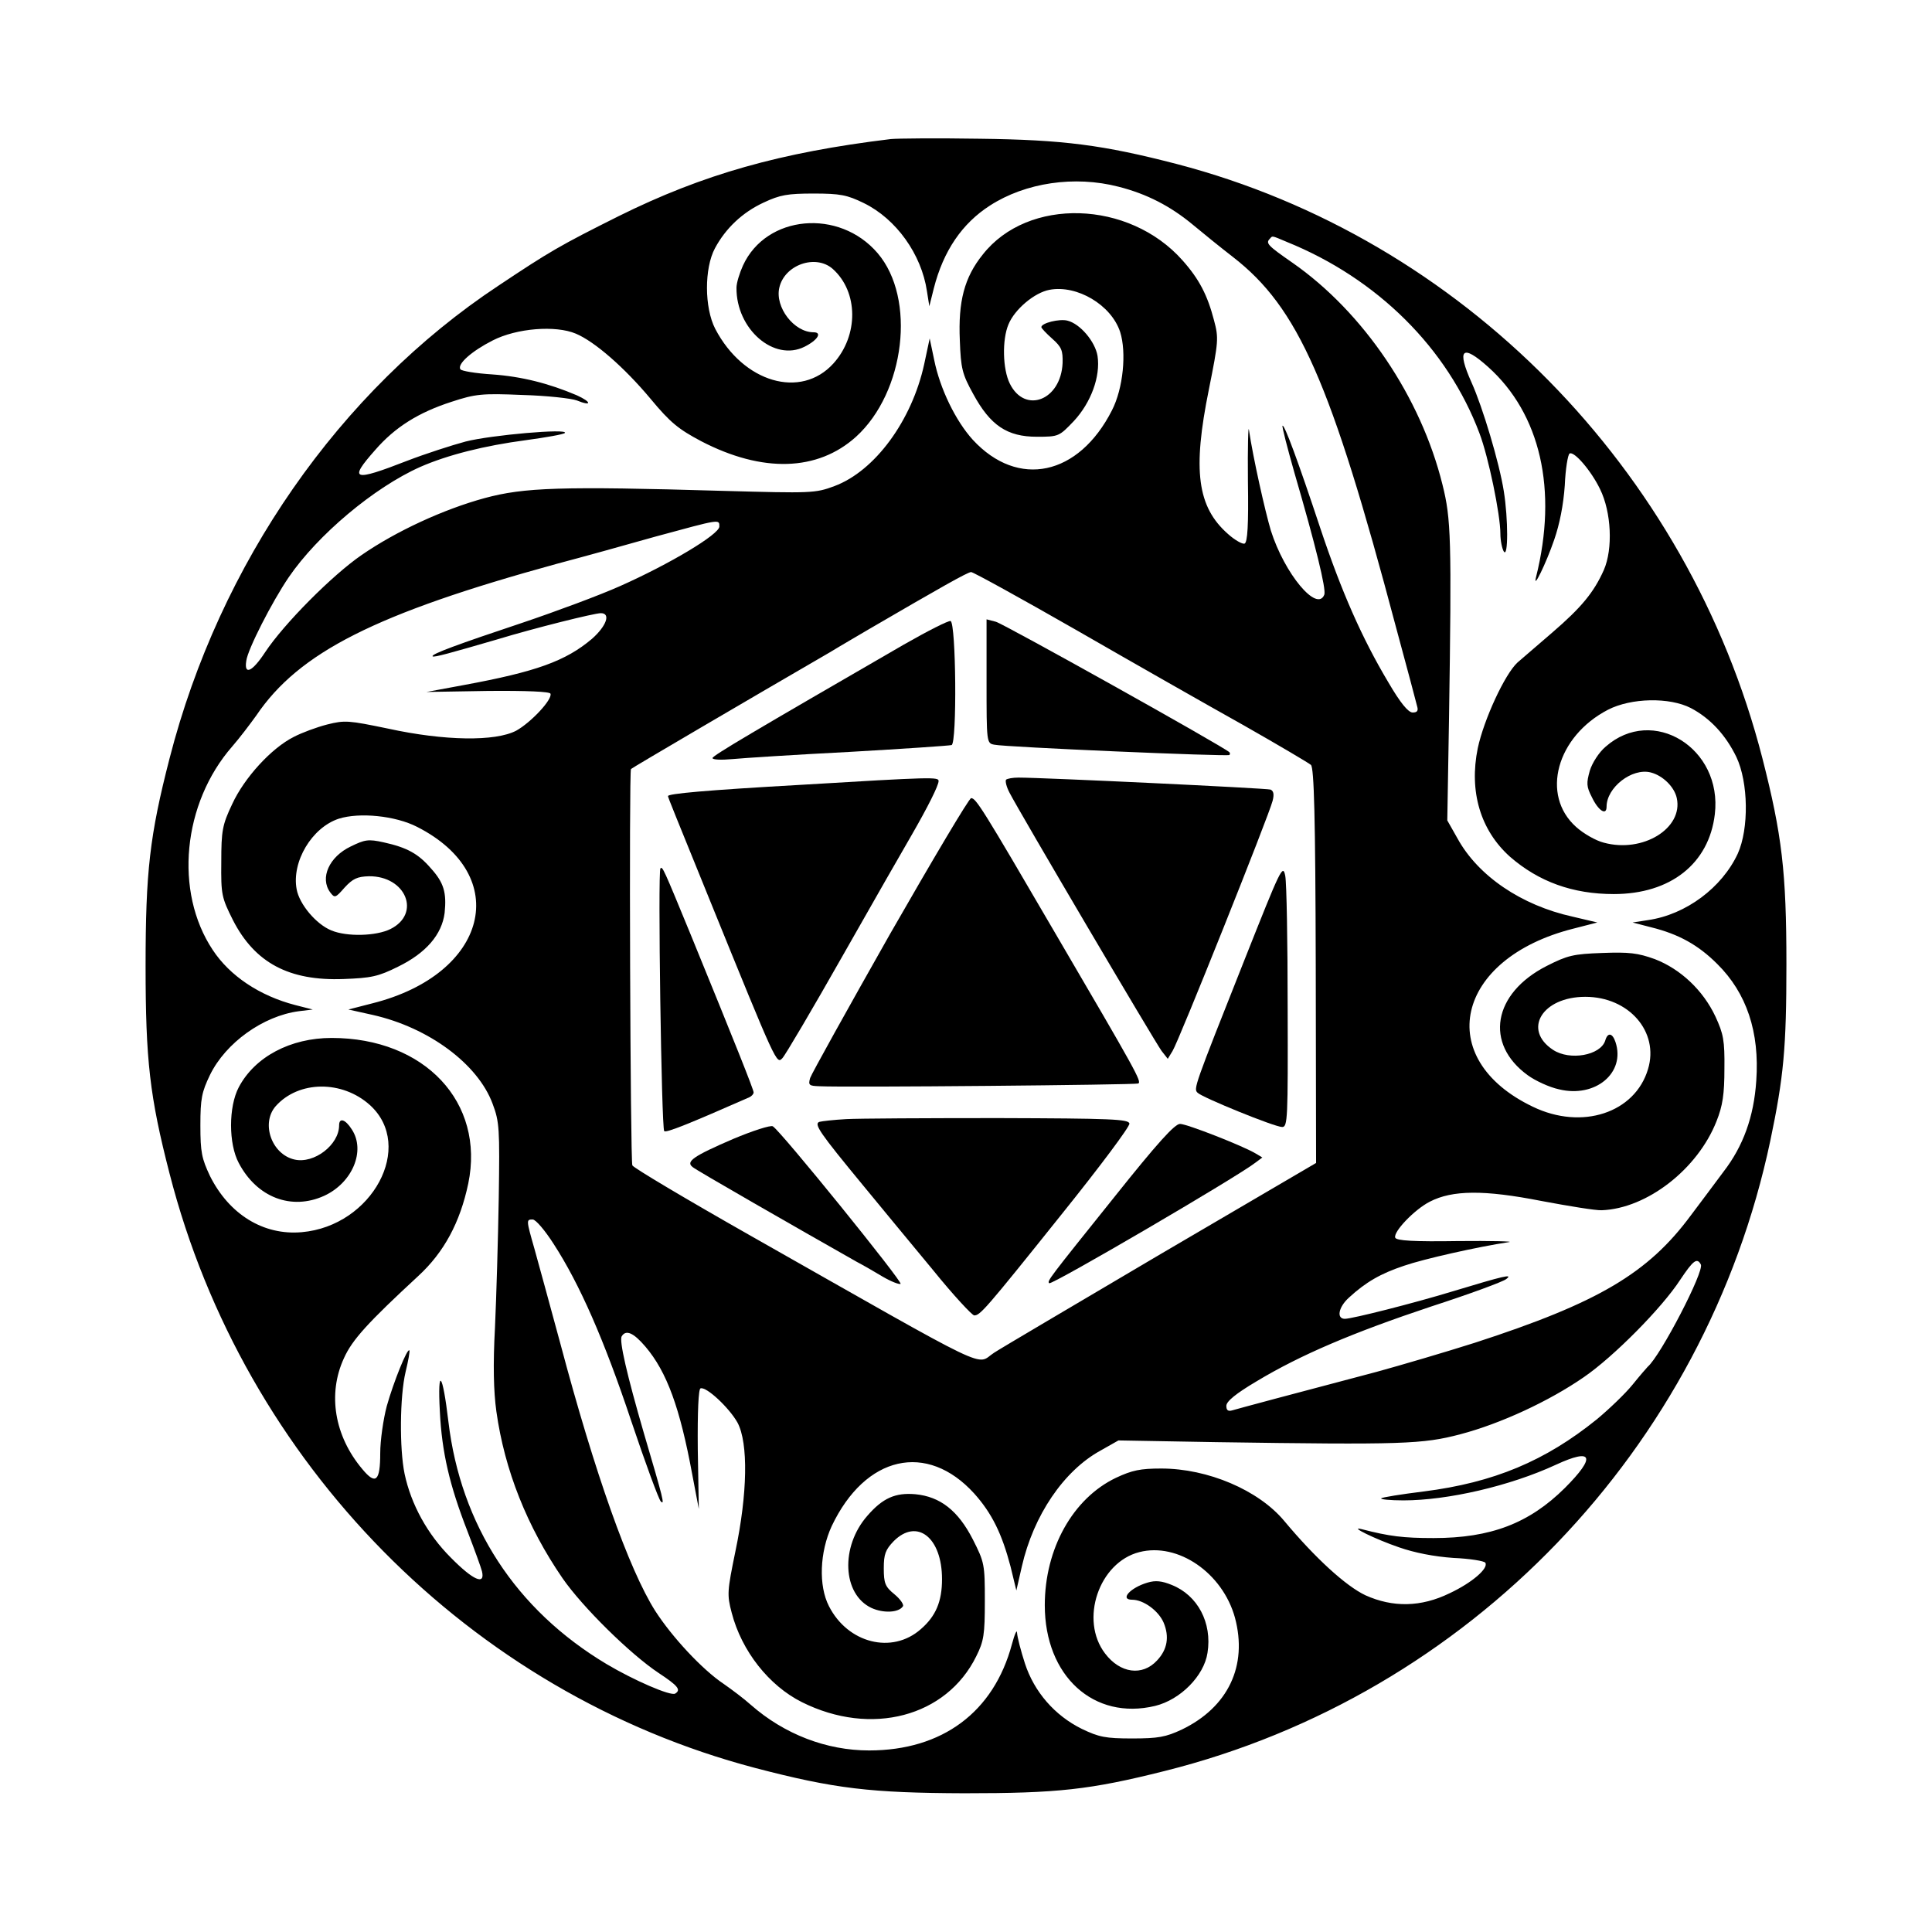 <?xml version="1.0" standalone="no"?>
<!DOCTYPE svg PUBLIC "-//W3C//DTD SVG 20010904//EN"
 "http://www.w3.org/TR/2001/REC-SVG-20010904/DTD/svg10.dtd">
<svg version="1.0" xmlns="http://www.w3.org/2000/svg"
 width="564pt" height="564pt" viewBox="0 0 564 564"
 preserveAspectRatio="xMidYMid meet">
<g transform="translate(0,564) scale(0.1,-0.1)"
fill="#000000" stroke="none">
<path d="M2600 5234 c-322 -39 -548 -103 -794 -225 -172 -86 -201 -103 -351
-203 -464 -307 -814 -811 -960 -1380 -58 -225 -70 -331 -70 -606 0 -275 12
-381 70 -606 217 -846 878 -1516 1709 -1735 233 -61 338 -73 611 -74 273 0
366 10 585 65 888 222 1578 940 1768 1840 39 186 47 270 47 515 0 270 -13 378
-70 601 -217 846 -879 1518 -1709 1735 -216 56 -332 71 -576 74 -124 2 -241 1
-260 -1z m665 -139 c83 -21 152 -57 216 -110 30 -25 83 -68 118 -95 191 -148
286 -364 476 -1080 32 -118 60 -223 62 -232 4 -13 0 -18 -13 -18 -13 0 -36 28
-71 88 -77 129 -137 265 -199 451 -64 193 -105 304 -110 298 -2 -2 14 -64 35
-138 61 -209 93 -339 87 -355 -21 -53 -116 61 -156 187 -17 57 -52 213 -64
294 -2 17 -4 -51 -3 -149 2 -128 -1 -180 -10 -183 -6 -2 -28 10 -48 28 -90 79
-104 186 -56 422 28 140 29 150 15 202 -19 73 -43 120 -92 175 -156 176 -451
185 -583 17 -54 -67 -72 -137 -67 -251 3 -82 7 -98 39 -156 50 -92 99 -125
186 -125 64 0 65 1 108 46 50 54 78 130 69 190 -7 42 -51 94 -88 103 -23 6
-76 -7 -76 -19 0 -3 14 -18 32 -34 27 -24 31 -34 30 -71 -5 -109 -110 -149
-154 -60 -21 42 -23 128 -4 173 18 44 76 93 120 101 80 15 180 -44 206 -123
19 -60 9 -165 -24 -229 -97 -191 -274 -229 -406 -86 -50 55 -96 149 -113 234
l-13 62 -16 -75 c-36 -165 -144 -312 -262 -356 -56 -21 -67 -21 -324 -14 -476
14 -582 10 -697 -21 -121 -33 -259 -97 -359 -166 -86 -59 -227 -201 -282 -284
-38 -58 -62 -68 -55 -25 4 33 75 172 124 244 84 123 249 262 384 322 80 35
187 62 308 78 59 8 110 17 114 21 12 14 -216 -6 -290 -25 -41 -11 -118 -36
-170 -56 -159 -62 -172 -57 -94 31 58 67 127 110 223 141 70 23 89 25 207 20
72 -2 143 -10 159 -16 44 -18 44 -5 0 15 -82 35 -162 55 -247 61 -48 3 -90 10
-93 15 -10 15 33 53 94 84 70 36 184 45 243 20 55 -23 142 -99 218 -190 58
-70 82 -89 148 -124 179 -93 340 -88 452 13 143 130 176 404 63 536 -112 131
-325 112 -393 -36 -10 -22 -19 -51 -19 -65 -1 -121 110 -217 199 -172 38 19
52 42 26 42 -57 0 -113 73 -100 130 15 67 106 99 156 55 75 -67 76 -194 2
-276 -95 -105 -263 -56 -345 101 -32 62 -32 177 -1 235 31 58 80 105 143 134
47 22 69 26 145 26 78 0 98 -4 147 -28 94 -46 168 -149 184 -257 l7 -44 13 52
c28 110 83 190 164 242 104 67 247 88 375 55z m491 -161 c265 -107 470 -311
563 -559 26 -68 61 -237 61 -293 0 -20 5 -44 10 -52 13 -20 13 95 0 176 -13
83 -62 246 -94 317 -44 98 -28 114 48 46 153 -137 204 -359 140 -614 -10 -40
29 39 53 109 16 46 27 102 31 159 2 48 9 90 14 93 13 8 63 -50 89 -104 33 -67
38 -174 11 -236 -29 -65 -65 -109 -151 -183 -42 -36 -87 -75 -101 -87 -37 -34
-98 -166 -116 -250 -26 -127 8 -240 94 -317 84 -73 183 -109 303 -109 166 0
278 89 295 233 23 193 -181 319 -319 197 -19 -16 -39 -47 -46 -70 -10 -36 -10
-46 6 -77 19 -40 43 -55 43 -28 0 56 74 114 129 100 35 -9 69 -42 76 -75 19
-88 -99 -161 -213 -130 -24 6 -60 27 -81 46 -104 93 -57 264 93 342 68 35 180
37 242 5 57 -30 102 -79 133 -143 35 -74 37 -209 4 -282 -46 -99 -151 -178
-262 -194 l-45 -7 54 -14 c81 -20 138 -52 193 -107 86 -85 124 -199 114 -341
-7 -105 -38 -191 -96 -266 -25 -34 -68 -91 -95 -127 -125 -169 -270 -255 -631
-372 -85 -27 -214 -65 -287 -85 -247 -65 -403 -107 -420 -112 -13 -4 -18 0
-18 13 0 13 28 36 89 72 128 77 281 142 509 218 111 36 209 72 219 80 21 16
-5 10 -157 -36 -115 -35 -293 -80 -314 -80 -25 0 -19 34 12 62 49 45 92 70
161 93 58 20 214 55 306 69 17 2 -51 4 -149 3 -128 -2 -180 1 -183 10 -6 17
56 82 101 105 66 34 158 35 326 2 80 -15 159 -28 176 -27 132 5 280 120 335
260 18 45 23 79 23 153 1 83 -3 102 -26 152 -36 77 -102 139 -177 168 -50 18
-75 21 -154 18 -84 -3 -101 -7 -162 -38 -157 -80 -182 -227 -55 -319 22 -16
63 -35 91 -41 106 -26 195 48 165 138 -9 27 -23 29 -30 4 -14 -43 -103 -59
-152 -27 -90 59 -32 155 94 155 127 0 216 -102 183 -211 -38 -128 -193 -179
-336 -110 -293 140 -227 433 118 520 l70 18 -72 17 c-150 33 -276 119 -336
228 l-30 53 5 295 c8 529 6 585 -19 685 -63 255 -230 503 -438 648 -72 50 -79
57 -66 70 8 9 4 10 49 -9z m-1656 -831 c0 -23 -146 -110 -290 -174 -58 -26
-187 -74 -285 -107 -189 -63 -268 -92 -262 -98 3 -4 53 10 187 49 112 34 285
77 304 77 30 0 16 -38 -26 -75 -77 -65 -163 -96 -375 -135 l-108 -20 179 3
c115 1 181 -2 183 -8 6 -17 -57 -84 -100 -108 -61 -32 -209 -30 -374 6 -116
24 -126 25 -178 12 -31 -8 -74 -24 -97 -36 -66 -33 -145 -120 -180 -196 -29
-61 -32 -78 -32 -169 -1 -96 1 -104 34 -170 64 -125 164 -178 323 -172 80 3
101 7 159 36 82 40 128 94 136 157 6 59 -2 88 -40 130 -37 43 -70 61 -138 76
-45 10 -55 8 -96 -12 -63 -30 -91 -92 -60 -134 13 -17 15 -17 42 14 24 26 37
32 71 33 108 1 153 -109 63 -154 -42 -21 -128 -23 -173 -4 -44 18 -93 76 -101
120 -15 80 44 180 123 206 60 19 165 9 229 -24 279 -142 207 -430 -131 -515
l-70 -18 72 -16 c163 -37 306 -143 349 -259 20 -53 21 -72 18 -275 -2 -120 -7
-290 -11 -378 -6 -110 -4 -187 4 -245 24 -172 90 -337 193 -487 58 -84 198
-222 281 -277 56 -37 66 -49 48 -60 -13 -8 -121 39 -200 86 -266 159 -426 406
-462 708 -17 144 -32 162 -25 30 6 -120 28 -215 81 -351 20 -52 39 -104 42
-116 10 -42 -26 -26 -91 40 -68 68 -116 155 -135 245 -15 73 -14 225 3 297 8
33 13 61 11 63 -6 7 -46 -92 -66 -163 -10 -38 -19 -100 -19 -137 0 -82 -13
-94 -52 -47 -82 97 -102 220 -54 324 24 54 71 105 217 240 75 69 122 156 146
270 49 237 -127 425 -399 425 -120 0 -224 -55 -271 -144 -30 -57 -30 -165 0
-221 53 -101 154 -139 249 -96 83 38 122 132 81 194 -19 30 -37 35 -37 12 0
-57 -73 -113 -130 -100 -67 15 -99 106 -55 156 67 75 194 76 275 3 132 -120 7
-353 -199 -371 -112 -10 -212 52 -268 164 -24 51 -28 69 -28 148 0 78 4 97 28
147 46 94 155 172 259 186 l41 5 -51 13 c-104 27 -191 85 -241 161 -113 170
-88 428 57 594 21 24 52 65 70 90 125 185 349 298 877 443 72 19 202 55 290
80 188 51 185 51 185 29z m1045 -304 c165 -95 383 -219 485 -276 102 -58 190
-110 197 -116 9 -9 13 -149 14 -587 l1 -575 -454 -266 c-249 -147 -468 -276
-486 -288 -56 -36 15 -70 -715 344 -185 105 -338 196 -341 203 -6 13 -10 1152
-4 1157 2 3 350 207 581 341 31 19 83 49 115 68 206 120 287 166 297 166 6 0
146 -77 310 -171z m-1529 -1790 c76 -117 148 -281 227 -518 41 -122 80 -228
86 -234 12 -12 8 5 -49 198 -50 172 -73 272 -65 284 12 20 34 11 69 -30 63
-74 101 -179 137 -374 l19 -100 -3 174 c-1 111 2 176 8 178 17 6 84 -57 108
-100 32 -60 29 -208 -6 -375 -24 -117 -25 -127 -11 -180 29 -112 109 -213 205
-261 202 -101 422 -43 509 134 22 44 25 63 25 161 0 107 -1 113 -35 180 -43
84 -95 125 -168 132 -58 5 -95 -11 -140 -63 -79 -90 -73 -229 12 -269 35 -16
80 -14 92 5 3 5 -8 21 -25 35 -27 22 -31 32 -31 76 0 41 5 54 29 79 68 68 141
11 141 -111 0 -65 -18 -108 -62 -146 -84 -74 -213 -41 -268 67 -31 60 -27 158
8 234 98 206 278 247 416 95 52 -58 81 -118 106 -213 l17 -70 16 70 c34 149
122 279 229 338 l53 30 285 -5 c545 -8 603 -6 713 23 118 31 260 97 361 167
86 59 227 201 281 284 38 57 49 65 60 45 12 -18 -118 -268 -155 -299 -3 -3
-23 -26 -44 -52 -21 -26 -68 -71 -104 -101 -151 -122 -301 -185 -506 -211 -65
-8 -121 -17 -124 -20 -3 -3 26 -6 65 -6 129 0 311 42 445 104 108 50 118 24
26 -68 -104 -103 -216 -146 -383 -146 -88 0 -129 5 -210 26 -40 10 39 -29 109
-53 46 -16 102 -27 159 -31 48 -2 90 -9 93 -14 10 -16 -38 -58 -104 -89 -84
-41 -166 -42 -246 -6 -57 27 -146 108 -237 217 -75 90 -223 153 -359 153 -61
0 -85 -5 -132 -27 -126 -60 -208 -207 -208 -372 0 -207 143 -337 322 -294 74
18 143 88 153 155 14 88 -29 168 -104 198 -29 12 -48 14 -71 7 -51 -15 -82
-50 -45 -50 33 0 77 -32 92 -67 17 -41 11 -78 -19 -110 -43 -47 -108 -38 -152
20 -75 98 -18 266 100 296 113 29 243 -61 279 -191 38 -141 -20 -262 -155
-327 -47 -22 -69 -26 -145 -26 -78 0 -97 4 -147 28 -79 39 -139 108 -166 191
-12 37 -22 76 -23 89 0 12 -7 -3 -15 -33 -53 -198 -203 -310 -417 -310 -124 0
-247 47 -345 133 -20 18 -56 45 -79 61 -63 42 -151 137 -200 213 -77 121 -177
404 -277 780 -31 114 -65 239 -76 278 -24 84 -24 85 -5 85 9 0 36 -32 61 -71z"/>
<path d="M2638 3758 c-441 -255 -558 -324 -558 -331 0 -5 26 -6 58 -3 31 3
185 13 342 21 157 9 291 18 298 20 16 6 13 356 -3 362 -6 2 -67 -29 -137 -69z"/>
<path d="M2880 3651 c0 -179 0 -181 23 -185 31 -7 681 -35 686 -30 2 2 2 6 0
8 -18 17 -661 376 -682 381 l-27 7 0 -181z"/>
<path d="M2340 3349 c-283 -16 -390 -26 -390 -33 0 -4 22 -57 123 -306 195
-480 194 -477 211 -459 8 8 87 142 176 299 89 157 179 314 200 350 49 85 80
147 80 160 0 12 -18 12 -400 -11z"/>
<path d="M2937 3364 c-3 -4 1 -21 10 -38 28 -55 426 -730 444 -754 l18 -23 14
23 c17 26 282 689 292 730 5 19 3 29 -6 33 -12 4 -662 35 -736 35 -17 0 -32
-3 -36 -6z"/>
<path d="M2598 2913 c-124 -219 -229 -408 -233 -420 -6 -21 -3 -23 27 -24 77
-4 924 4 931 8 10 6 -5 33 -242 438 -214 367 -232 395 -246 395 -6 0 -112
-179 -237 -397z"/>
<path d="M3633 2838 c-148 -373 -149 -376 -137 -388 14 -14 225 -100 247 -100
16 0 17 23 16 348 0 191 -3 364 -7 385 -7 36 -13 22 -119 -245z"/>
<path d="M1928 3105 c-8 -8 3 -758 11 -767 5 -6 74 22 249 99 6 3 12 9 12 14
0 8 -53 141 -183 459 -81 197 -83 201 -89 195z"/>
<path d="M2470 2373 c-36 -2 -71 -6 -78 -8 -17 -6 1 -32 128 -186 52 -63 144
-175 204 -247 59 -73 114 -132 120 -132 17 0 31 15 255 295 111 138 200 257
198 265 -2 13 -53 15 -382 16 -209 0 -409 -1 -445 -3z"/>
<path d="M2140 2315 c-116 -50 -139 -66 -118 -82 10 -9 305 -178 478 -276 19
-10 54 -30 77 -44 24 -14 47 -23 52 -21 9 3 -351 448 -373 460 -6 4 -59 -13
-116 -37z"/>
<path d="M3255 2148 c-194 -242 -199 -248 -192 -254 6 -7 550 311 602 352 l20
15 -20 12 c-37 22 -200 86 -220 86 -15 1 -68 -58 -190 -211z"/>
</g>
</svg>
